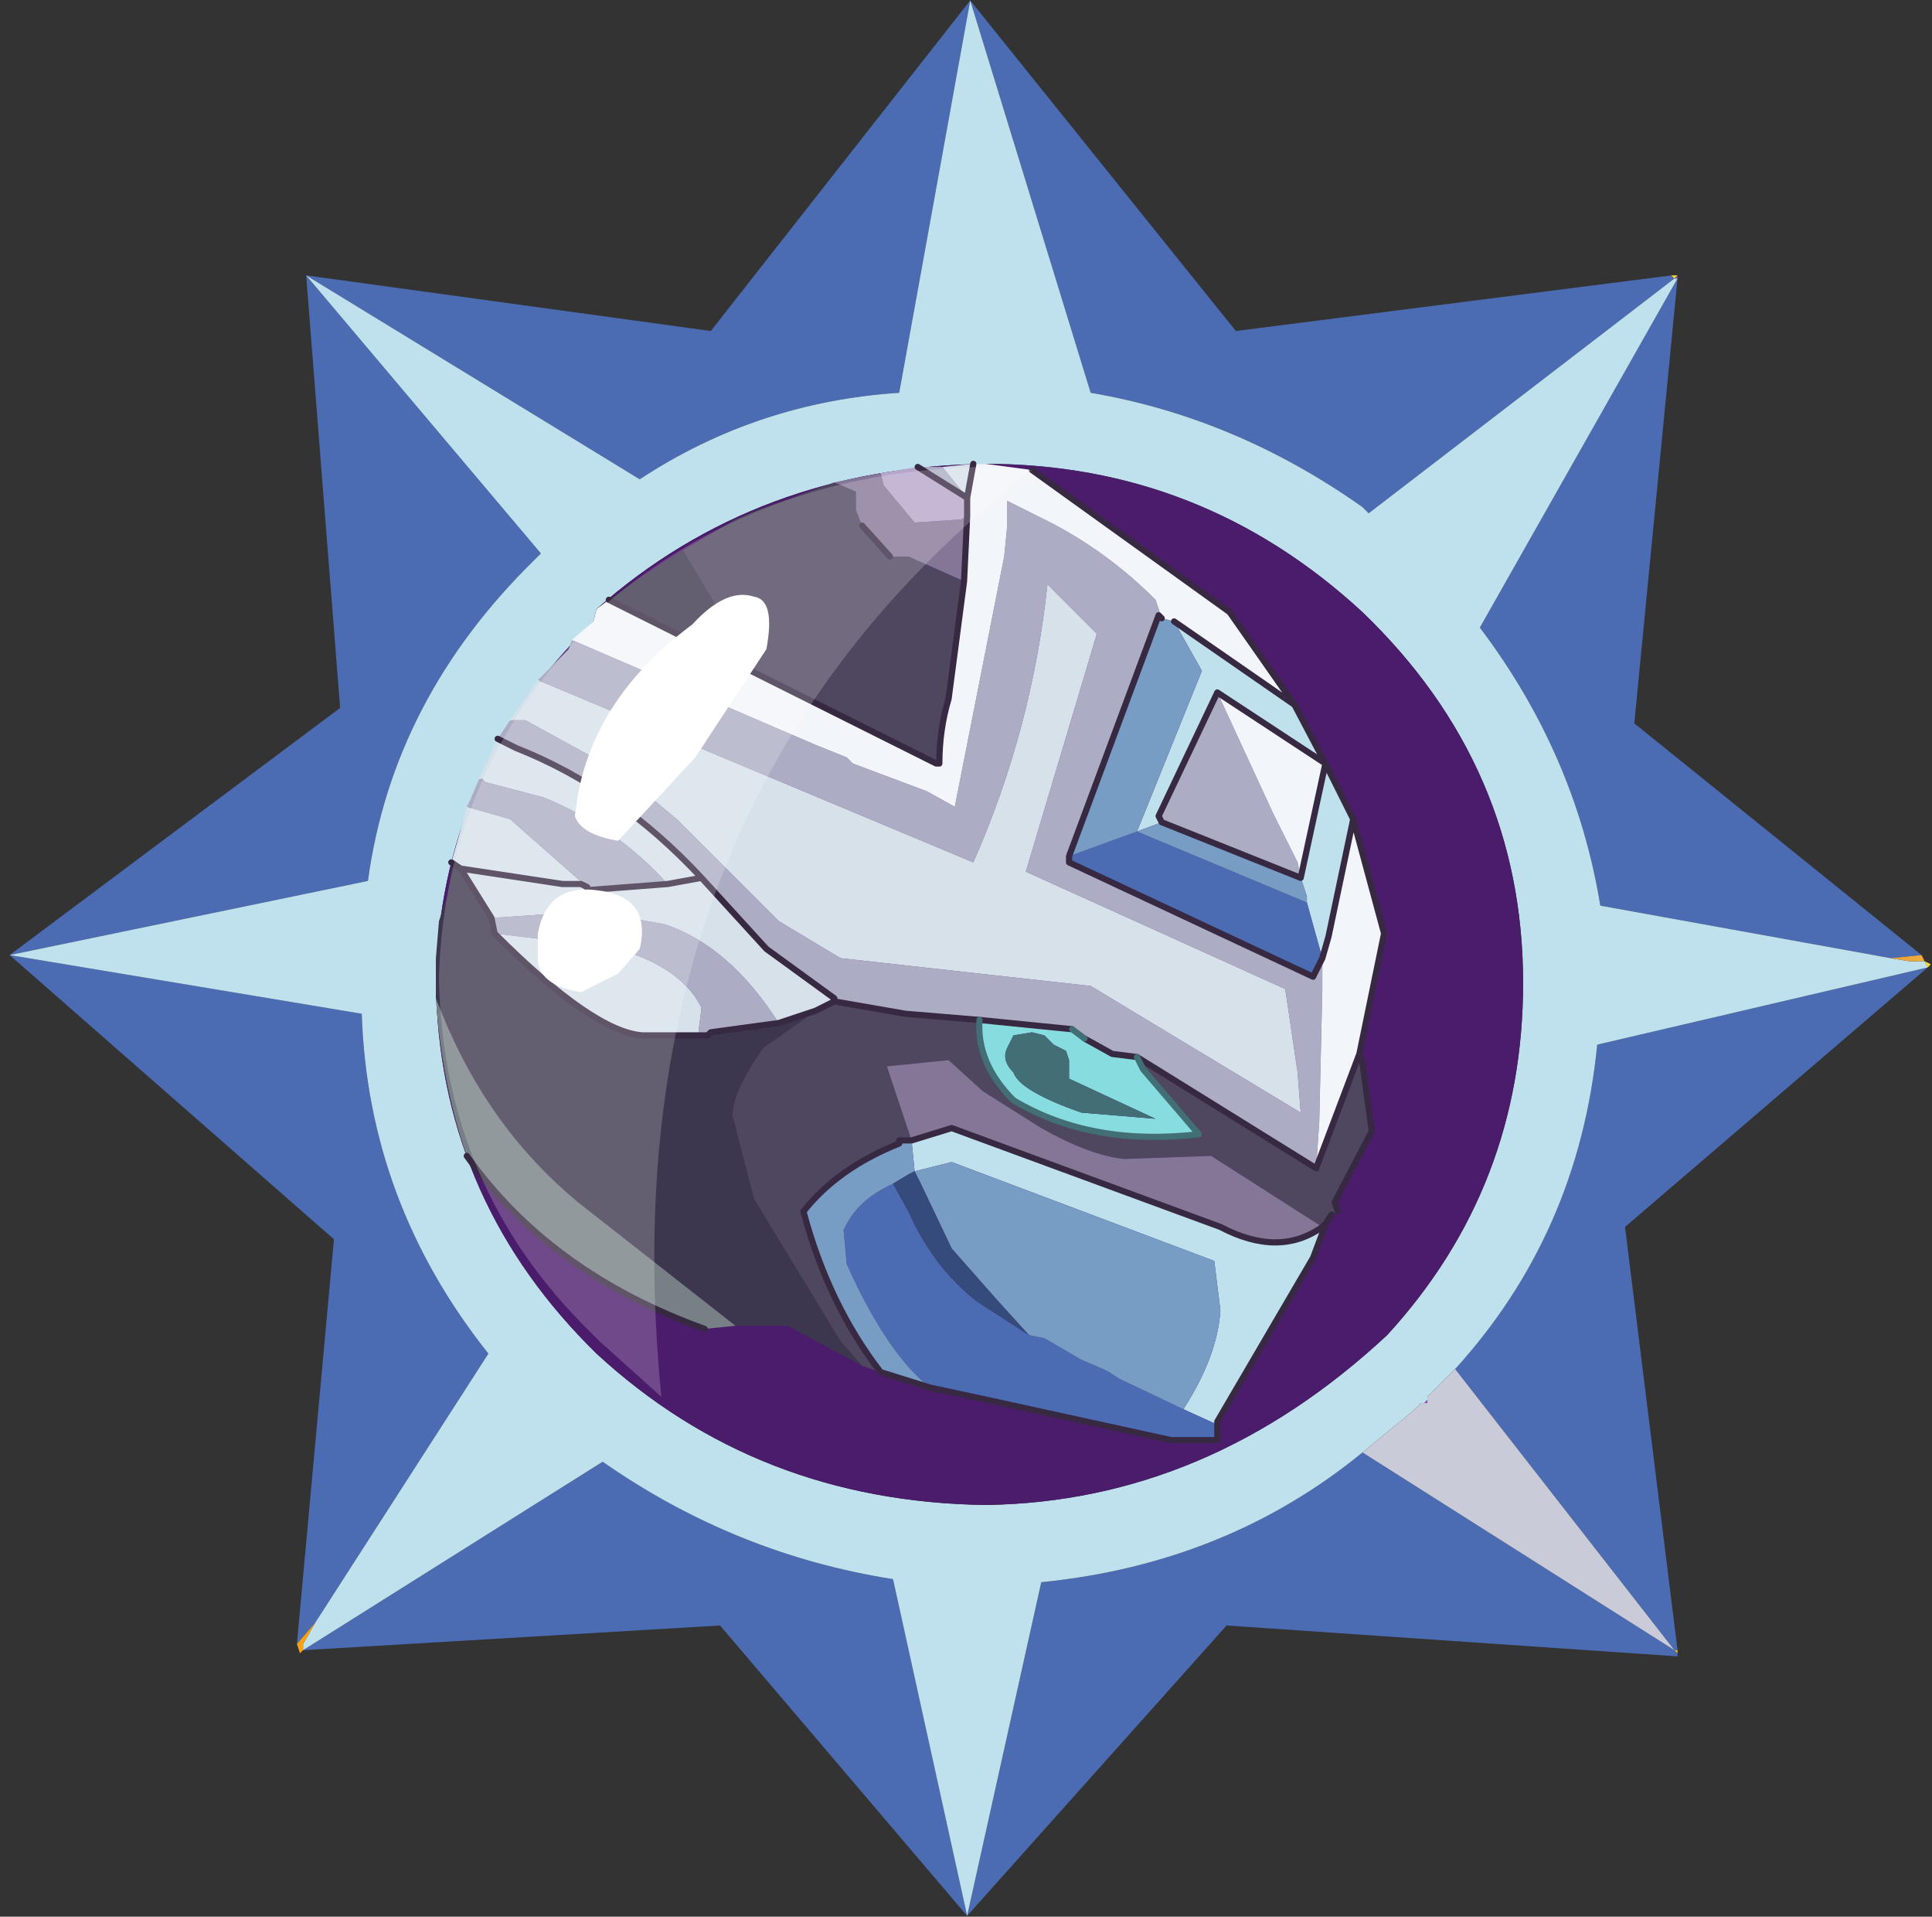 <?xml version="1.0" encoding="UTF-8" standalone="no"?>
<svg xmlns:ffdec="https://www.free-decompiler.com/flash" xmlns:xlink="http://www.w3.org/1999/xlink" ffdec:objectType="frame" height="30.4px" width="30.65px" xmlns="http://www.w3.org/2000/svg">
  <rect width="100%" height="100%" fill="#333333" stroke="none"/>
  <g transform="matrix(1.0, 0.0, 0.0, 1.0, 0.0, 0.0)">
    <use ffdec:characterId="1" height="30.0" transform="matrix(1.0, 0.0, 0.0, 1.0, 0.0, 0.0)" width="30.0" xlink:href="#shape0"/>
    <use ffdec:characterId="3" height="31.0" transform="matrix(0.98, 0.0, 0.0, 0.98, 0.153, 0.007)" width="31.1" xlink:href="#sprite0"/>
  </g>
  <defs>
    <g id="shape0" transform="matrix(1.0, 0.0, 0.0, 1.0, 0.0, 0.0)">
      <path d="M0.0 0.0 L30.0 0.0 30.0 30.0 0.0 30.0 0.0 0.0" fill="#33cc66" fill-opacity="0.0" fill-rule="evenodd" stroke="none"/>
    </g>
    <g id="sprite0" transform="matrix(1.0, 0.0, 0.0, 1.0, 0.15, 0.35)">
      <use ffdec:characterId="2" height="31.0" transform="matrix(1.0, 0.0, 0.0, 1.0, -0.15, -0.35)" width="31.1" xlink:href="#shape1"/>
    </g>
    <g id="shape1" transform="matrix(1.0, 0.0, 0.0, 1.0, 0.15, 0.35)">
      <path d="M26.75 4.1 L26.8 4.15 21.85 7.95 21.75 7.85 Q19.7 6.4 17.35 6.0 L15.4 -0.35 19.7 5.0 26.75 4.1 M26.85 4.15 L26.15 11.35 30.8 15.1 30.3 15.15 25.6 14.3 Q25.2 11.85 23.65 9.8 L26.85 4.15 M30.9 15.3 L26.0 19.5 26.85 26.35 26.8 26.35 26.85 26.4 26.85 26.45 19.55 25.95 15.35 30.65 11.35 25.95 4.6 26.35 9.45 23.3 Q11.6 24.8 14.15 25.2 L15.35 30.65 16.55 25.25 Q19.55 24.95 21.75 23.15 L26.8 26.35 23.25 21.8 Q25.25 19.6 25.55 16.55 L30.9 15.3 M4.5 26.25 L5.1 19.7 -0.15 15.1 5.2 11.1 4.65 4.1 11.2 5.0 15.4 -0.35 14.25 6.0 Q11.95 6.15 10.05 7.4 L4.65 4.1 8.45 8.6 8.35 8.7 Q6.05 10.95 5.65 13.9 L-0.15 15.1 5.55 16.05 Q5.65 19.1 7.6 21.55 L4.8 25.9 4.5 26.25" fill="#4b6cb3" fill-rule="evenodd" stroke="none"/>
      <path d="M15.4 -0.35 L17.35 6.0 Q19.7 6.4 21.75 7.85 L21.85 7.95 26.8 4.15 26.85 4.15 23.65 9.8 Q25.2 11.85 25.6 14.3 L30.3 15.15 30.6 15.2 30.85 15.2 30.9 15.3 25.55 16.55 Q25.25 19.6 23.25 21.8 L22.8 22.25 22.8 22.3 22.75 22.35 22.7 22.35 22.6 22.45 21.75 23.15 Q19.55 24.95 16.55 25.25 L15.35 30.65 14.15 25.2 Q11.6 24.8 9.45 23.3 L4.6 26.35 4.6 26.25 4.8 25.9 7.6 21.55 Q5.65 19.1 5.55 16.05 L-0.15 15.1 5.65 13.9 Q6.05 10.95 8.35 8.7 L8.45 8.6 4.65 4.1 10.05 7.4 Q11.95 6.15 14.25 6.0 L15.4 -0.35 M24.35 15.55 Q24.35 12.05 21.75 9.55 19.15 7.15 15.65 7.15 11.95 7.2 9.35 9.5 L9.3 9.7 Q6.8 12.15 6.75 15.55 6.8 18.95 9.2 21.4 L9.35 21.55 Q11.95 23.95 15.65 24.0 19.25 23.95 22.15 21.25 24.35 18.85 24.35 15.55" fill="#bfe1ed" fill-rule="evenodd" stroke="none"/>
      <path d="M21.75 23.15 L22.6 22.45 22.7 22.35 22.75 22.35 22.8 22.35 22.8 22.3 22.8 22.25 23.25 21.8 26.8 26.35 21.75 23.15" fill="#c9cbd8" fill-rule="evenodd" stroke="none"/>
      <path d="M24.35 15.55 Q24.35 18.85 22.15 21.25 19.25 23.95 15.65 24.0 11.95 23.95 9.35 21.55 L9.2 21.4 Q6.8 18.95 6.75 15.55 6.8 12.15 9.3 9.7 L9.35 9.5 Q11.95 7.2 15.65 7.15 19.15 7.15 21.75 9.55 24.35 12.05 24.35 15.55" fill="#4b1c6c" fill-rule="evenodd" stroke="none"/>
      <path d="M26.8 4.15 L26.75 4.1 26.85 4.1 26.8 4.15" fill="url(#gradient0)" fill-rule="evenodd" stroke="none"/>
      <path d="M26.8 4.15 L26.85 4.1 26.85 4.15 26.8 4.15" fill="url(#gradient1)" fill-rule="evenodd" stroke="none"/>
      <path d="M22.75 22.35 L22.8 22.3 22.8 22.35 22.75 22.35" fill="url(#gradient2)" fill-rule="evenodd" stroke="none"/>
      <path d="M30.8 15.1 L30.85 15.2 30.6 15.2 30.3 15.15 30.8 15.1" fill="url(#gradient3)" fill-rule="evenodd" stroke="none"/>
      <path d="M30.85 15.2 L30.95 15.25 30.9 15.3 30.85 15.2 M26.85 26.35 L26.85 26.4 26.8 26.35 26.85 26.35" fill="url(#gradient4)" fill-rule="evenodd" stroke="none"/>
      <path d="M4.6 26.35 L4.55 26.4 4.5 26.25 4.8 25.9 4.6 26.25 4.6 26.35" fill="url(#gradient5)" fill-rule="evenodd" stroke="none"/>
      <path d="M20.65 11.05 L21.15 12.0 19.4 10.85 18.45 12.85 18.5 12.95 18.1 13.1 19.15 10.5 18.7 9.7 20.65 11.05 M21.15 12.0 L21.6 12.9 21.2 14.8 21.1 15.15 20.85 14.25 20.85 14.15 20.75 13.85 21.15 12.0 M21.15 19.45 L21.1 19.6 20.95 20.0 19.4 22.65 19.4 22.7 18.85 22.45 Q19.4 21.6 19.45 20.85 L19.35 20.05 15.1 18.45 14.5 18.6 14.45 18.1 15.1 17.9 19.45 19.5 Q20.4 20.0 21.1 19.5 L21.15 19.45" fill="#bfe1ed" fill-rule="evenodd" stroke="none"/>
      <path d="M18.5 12.95 L18.45 12.85 19.4 10.85 20.3 12.8 20.7 13.6 20.75 13.85 18.5 12.95 M7.25 12.7 L7.3 12.6 7.45 12.25 7.5 12.25 7.55 12.3 8.5 12.55 Q9.7 13.05 10.5 13.95 L9.2 14.05 9.2 14.0 7.95 12.9 7.25 12.7 M7.75 11.6 L7.95 11.3 8.2 11.3 9.75 12.15 10.65 12.9 12.3 14.55 13.3 15.15 17.35 15.6 20.75 17.65 20.7 17.0 20.5 15.65 16.3 13.75 17.45 9.9 16.65 9.1 Q16.4 11.45 15.45 13.6 L8.4 10.65 8.9 10.15 8.95 10.0 12.9 11.7 13.4 11.9 13.5 12.0 14.7 12.45 15.15 12.7 15.95 8.65 16.0 8.15 16.0 7.75 16.5 8.0 Q17.55 8.5 18.4 9.35 L18.5 9.65 18.45 9.6 17.0 13.5 17.0 13.6 20.95 15.45 21.1 15.15 21.1 15.65 21.05 17.8 21.0 18.55 18.1 16.75 17.7 16.7 17.25 16.45 17.05 16.3 15.55 16.15 14.35 16.05 13.2 15.85 13.2 15.8 12.1 15.0 11.05 13.85 Q9.7 12.4 8.05 11.75 L7.75 11.6 M14.55 7.2 L14.95 7.2 15.35 7.7 14.55 7.2 M7.7 14.75 L7.65 14.5 9.1 14.4 9.3 14.4 10.45 14.6 Q11.5 14.95 12.3 16.2 L11.2 16.35 11.15 16.4 11.0 16.35 11.05 15.95 Q10.75 15.35 9.85 15.05 L9.35 14.95 7.7 14.75" fill="#acadc4" fill-rule="evenodd" stroke="none"/>
      <path d="M20.65 11.05 L18.7 9.7 18.5 9.65 18.4 9.35 Q17.55 8.5 16.5 8.0 L16.0 7.75 16.0 8.15 15.95 8.65 15.15 12.7 14.7 12.45 13.5 12.0 13.4 11.9 12.9 11.7 8.95 10.0 9.3 9.7 9.35 9.5 9.55 9.35 11.95 10.55 14.85 12.0 14.9 12.0 Q14.9 11.45 15.05 10.95 L15.3 9.05 15.35 8.0 15.35 7.7 15.45 7.15 15.65 7.15 16.4 7.25 19.6 9.55 20.65 11.05 M19.4 10.85 L21.15 12.0 20.75 13.85 20.7 13.6 20.3 12.8 19.4 10.85 M21.6 12.9 L22.1 14.75 21.7 16.7 21.0 18.55 21.05 17.8 21.1 15.65 21.1 15.15 21.2 14.8 21.6 12.9" fill="#f2f5f9" fill-rule="evenodd" stroke="none"/>
      <path d="M21.7 16.7 L21.75 16.85 21.9 17.95 21.3 19.1 21.35 19.25 21.25 19.3 21.15 19.45 21.1 19.5 19.3 18.35 17.9 18.4 Q17.35 18.35 16.55 17.9 L15.6 17.3 15.05 16.8 14.05 16.9 14.45 18.1 14.25 18.1 14.25 18.15 Q13.25 18.55 12.7 19.25 13.1 20.75 13.95 21.85 L13.65 21.75 13.3 21.35 11.9 19.05 11.55 17.7 Q11.55 17.3 12.05 16.6 L12.9 16.0 13.2 15.85 14.35 16.05 15.55 16.15 Q15.5 16.85 16.1 17.45 17.35 18.2 19.1 18.0 L18.2 16.95 18.1 16.75 21.0 18.55 21.7 16.7 M10.75 8.55 L11.6 8.05 11.95 7.9 13.2 7.45 13.55 7.6 13.55 7.9 13.65 8.15 14.1 8.65 14.4 8.65 15.3 9.05 15.05 10.95 Q14.9 11.45 14.9 12.0 L14.85 12.0 11.95 10.55 10.75 8.55" fill="#4f4660" fill-rule="evenodd" stroke="none"/>
      <path d="M19.4 22.7 L19.4 22.95 18.65 22.95 15.45 22.25 14.75 22.1 Q14.05 21.55 13.4 20.1 L13.35 19.55 Q13.55 19.1 14.05 18.85 L14.15 18.8 14.4 19.25 Q14.8 20.15 15.5 20.7 L16.35 21.25 16.6 21.3 17.2 21.65 17.55 21.8 17.65 21.85 17.8 21.95 18.85 22.45 19.4 22.7 M21.1 15.15 L20.95 15.45 17.0 13.6 17.0 13.5 18.1 13.1 20.85 14.25 21.1 15.15" fill="#4b6cb3" fill-rule="evenodd" stroke="none"/>
      <path d="M18.7 9.7 L19.15 10.5 18.1 13.1 18.5 12.95 20.75 13.85 20.85 14.15 20.85 14.25 18.1 13.1 17.0 13.5 18.45 9.6 18.5 9.65 18.7 9.7 M14.75 22.1 L13.95 21.85 Q13.1 20.75 12.7 19.25 13.25 18.55 14.25 18.15 L14.25 18.1 14.45 18.1 14.5 18.6 15.1 18.45 19.35 20.05 19.45 20.85 Q19.4 21.6 18.85 22.45 L17.8 21.95 17.65 21.85 17.55 21.8 17.2 21.65 16.6 21.3 16.35 21.25 15.85 20.7 15.1 19.85 14.6 18.8 14.5 18.6 14.4 18.65 14.15 18.8 14.05 18.85 Q13.55 19.1 13.35 19.55 L13.4 20.1 Q14.05 21.55 14.75 22.1" fill="#779dc4" fill-rule="evenodd" stroke="none"/>
      <path d="M13.65 21.75 L12.45 21.1 11.6 21.1 9.05 19.1 Q7.6 17.9 6.85 16.05 L6.75 15.8 6.75 15.55 6.75 15.15 6.8 14.55 6.95 14.1 7.0 13.65 7.0 13.6 7.15 13.7 7.65 14.5 7.7 14.75 Q9.3 16.35 10.1 16.4 L11.15 16.4 11.2 16.35 12.3 16.2 12.9 16.0 12.05 16.6 Q11.55 17.3 11.55 17.7 L11.9 19.05 13.3 21.35 13.65 21.75 M9.55 9.35 L10.05 9.0 10.75 8.55 11.95 10.55 9.55 9.35" fill="#3c374e" fill-rule="evenodd" stroke="none"/>
      <path d="M7.0 13.6 L7.2 12.9 7.25 12.7 7.95 12.9 9.2 14.0 9.1 13.95 8.8 13.95 7.15 13.7 8.8 13.95 9.1 13.95 9.2 14.0 9.2 14.05 10.5 13.95 Q9.7 13.05 8.5 12.55 L7.55 12.3 7.5 12.25 7.45 12.25 7.75 11.6 8.05 11.75 Q9.7 12.4 11.05 13.85 L12.1 15.0 13.2 15.8 13.2 15.85 12.9 16.0 12.3 16.2 Q11.5 14.95 10.45 14.6 L9.3 14.4 9.1 14.4 7.65 14.5 7.15 13.7 7.0 13.6 M7.95 11.3 L8.2 10.95 8.4 10.65 15.45 13.6 Q16.4 11.45 16.65 9.1 L17.45 9.9 16.3 13.75 20.5 15.65 20.7 17.0 20.75 17.65 17.35 15.6 13.3 15.15 12.3 14.55 10.65 12.9 9.75 12.15 8.2 11.3 7.95 11.3 M14.95 7.2 L15.45 7.15 15.35 7.7 14.95 7.2 M7.7 14.75 L9.35 14.95 9.85 15.05 Q10.75 15.35 11.05 15.95 L11.0 16.35 11.15 16.4 10.1 16.4 Q9.3 16.35 7.7 14.75 M11.05 13.85 L10.5 13.95 11.05 13.85" fill="#d7e1ea" fill-rule="evenodd" stroke="none"/>
      <path d="M13.2 7.45 L13.95 7.3 14.0 7.5 14.5 8.1 15.25 8.05 15.35 8.0 15.3 9.05 14.4 8.65 14.1 8.65 13.65 8.15 13.55 7.9 13.55 7.6 13.2 7.45 M14.45 18.1 L14.05 16.9 15.05 16.8 15.6 17.3 16.55 17.9 Q17.35 18.35 17.9 18.4 L19.3 18.35 21.1 19.5 Q20.4 20.0 19.45 19.5 L15.1 17.9 14.45 18.1" fill="#847697" fill-rule="evenodd" stroke="none"/>
      <path d="M13.95 7.3 L14.55 7.2 15.35 7.7 15.35 8.0 15.25 8.05 14.5 8.1 14.0 7.5 13.95 7.3" fill="#b6a6cb" fill-rule="evenodd" stroke="none"/>
      <path d="M11.6 21.1 L11.1 21.15 Q8.6 20.25 7.25 18.35 6.85 17.2 6.75 15.8 L6.85 16.05 Q7.6 17.9 9.05 19.1 L11.6 21.1" fill="#778085" fill-rule="evenodd" stroke="none"/>
      <path d="M15.55 16.15 L17.05 16.3 17.25 16.45 17.7 16.7 18.1 16.75 18.2 16.95 19.1 18.0 Q17.35 18.2 16.1 17.45 15.5 16.85 15.55 16.15 M16.75 16.55 L16.6 16.4 16.4 16.35 16.1 16.4 16.0 16.6 Q15.9 16.8 16.1 17.0 16.2 17.3 17.2 17.65 L18.4 17.75 17.0 17.1 17.0 16.8 16.95 16.65 16.75 16.55" fill="#87dcdf" fill-rule="evenodd" stroke="none"/>
      <path d="M16.75 16.55 L16.95 16.65 17.0 16.8 17.0 17.1 18.4 17.75 17.2 17.65 Q16.2 17.3 16.1 17.0 15.9 16.8 16.0 16.6 L16.1 16.4 16.4 16.35 16.6 16.4 16.75 16.55" fill="#426f75" fill-rule="evenodd" stroke="none"/>
      <path d="M14.15 18.8 L14.4 18.65 14.5 18.6 14.6 18.8 15.1 19.85 15.85 20.7 16.35 21.25 15.5 20.7 Q14.8 20.15 14.4 19.25 L14.15 18.8" fill="#344b7c" fill-rule="evenodd" stroke="none"/>
      <path d="M21.15 12.0 L20.65 11.05 18.7 9.7 M18.5 12.95 L18.45 12.85 19.4 10.85 21.15 12.0 21.6 12.9 22.1 14.75 21.7 16.7 21.75 16.85 21.9 17.95 21.3 19.1 21.35 19.25 M21.25 19.3 L21.15 19.45 21.1 19.6 20.95 20.0 19.4 22.65 19.4 22.7 19.4 22.95 18.65 22.95 15.45 22.25 14.75 22.1 13.95 21.85 Q13.1 20.75 12.7 19.25 13.25 18.55 14.25 18.15 L14.25 18.1 14.45 18.1 15.1 17.9 19.45 19.5 Q20.4 20.0 21.1 19.5 L21.15 19.45 M11.1 21.15 Q8.6 20.25 7.25 18.35 M16.4 7.25 L19.6 9.55 20.65 11.05 M21.1 15.15 L20.95 15.45 17.0 13.6 17.0 13.5 18.45 9.6 18.5 9.65 M21.1 15.15 L21.2 14.8 21.6 12.9 M21.0 18.55 L21.7 16.7 M21.15 12.0 L20.75 13.85 18.5 12.95 M13.65 8.15 L14.1 8.65 M15.3 9.05 L15.35 8.0 15.35 7.7 14.55 7.2 M15.3 9.05 L15.05 10.95 Q14.9 11.45 14.9 12.0 L14.85 12.0 11.95 10.55 9.55 9.35 M15.45 7.15 L15.35 7.7 M7.75 11.6 L8.05 11.75 Q9.7 12.4 11.05 13.85 L12.1 15.0 13.2 15.8 13.2 15.85 14.35 16.05 15.55 16.15 17.05 16.3 M17.25 16.45 L17.7 16.7 18.1 16.75 21.0 18.55 M7.7 14.75 L7.65 14.5 7.15 13.7 7.0 13.6 M7.15 13.7 L8.8 13.95 9.1 13.95 9.2 14.0 9.2 14.05 10.5 13.95 11.05 13.85 M11.15 16.4 L11.2 16.35 12.3 16.2 12.9 16.0 13.2 15.85 M11.15 16.4 L10.1 16.4 Q9.3 16.35 7.7 14.75" fill="none" stroke="#382943" stroke-linecap="round" stroke-linejoin="round" stroke-width="0.1"/>
      <path d="M17.05 16.3 L17.25 16.45 M15.55 16.15 Q15.5 16.85 16.1 17.45 17.35 18.2 19.1 18.0 L18.2 16.95 18.1 16.75" fill="none" stroke="#426f75" stroke-linecap="round" stroke-linejoin="round" stroke-width="0.1"/>
      <path d="M9.25 21.2 Q6.85 18.85 6.8 15.45 6.9 12.1 9.3 9.7 L9.35 9.55 Q11.95 7.25 15.65 7.2 L16.4 7.25 Q9.45 12.65 10.4 22.25 L9.4 21.35 9.25 21.2" fill="#ffffff" fill-opacity="0.2" fill-rule="evenodd" stroke="none"/>
      <path d="M11.9 9.3 Q12.25 9.35 12.1 10.15 L10.95 11.9 9.7 13.25 Q9.1 13.15 9.0 12.85 L9.05 12.5 Q9.35 10.9 10.9 9.75 11.45 9.15 11.9 9.3 M8.4 14.75 Q8.55 13.95 9.35 14.05 10.25 14.15 10.05 15.0 L9.7 15.4 9.1 15.7 Q8.45 15.6 8.4 15.2 L8.4 14.75" fill="#ffffff" fill-rule="evenodd" stroke="none"/>
    </g>
    <linearGradient gradientTransform="matrix(0.007, 0.0, 0.0, 0.005, 21.15, 4.1)" gradientUnits="userSpaceOnUse" id="gradient0" spreadMethod="pad" x1="-819.2" x2="819.2">
      <stop offset="0.0" stop-color="#fd9b0b"/>
      <stop offset="1.0" stop-color="#fde42b"/>
    </linearGradient>
    <linearGradient gradientTransform="matrix(0.005, 0.0, 0.0, 0.007, 26.55, 9.5)" gradientUnits="userSpaceOnUse" id="gradient1" spreadMethod="pad" x1="-819.2" x2="819.2">
      <stop offset="0.0" stop-color="#5f2288"/>
      <stop offset="1.0" stop-color="#a276cd"/>
    </linearGradient>
    <linearGradient gradientTransform="matrix(0.007, 0.0, 0.0, 0.005, 21.15, 26.5)" gradientUnits="userSpaceOnUse" id="gradient2" spreadMethod="pad" x1="-819.2" x2="819.2">
      <stop offset="0.0" stop-color="#65298e"/>
      <stop offset="1.0" stop-color="#9a6cc5"/>
    </linearGradient>
    <linearGradient gradientTransform="matrix(0.005, 0.0, 0.0, 0.007, 26.9, 20.7)" gradientUnits="userSpaceOnUse" id="gradient3" spreadMethod="pad" x1="-819.2" x2="819.2">
      <stop offset="0.0" stop-color="#8d010c"/>
      <stop offset="1.0" stop-color="#f2b03f"/>
    </linearGradient>
    <linearGradient gradientTransform="matrix(0.005, 0.0, 0.0, 0.007, 26.9, 20.7)" gradientUnits="userSpaceOnUse" id="gradient4" spreadMethod="pad" x1="-819.2" x2="819.2">
      <stop offset="0.0" stop-color="#fd9e0c"/>
      <stop offset="1.0" stop-color="#fddd27"/>
    </linearGradient>
    <linearGradient gradientTransform="matrix(0.007, 0.0, 0.0, 0.005, 9.9, 26.55)" gradientUnits="userSpaceOnUse" id="gradient5" spreadMethod="pad" x1="-819.2" x2="819.2">
      <stop offset="0.0" stop-color="#fd9e0c"/>
      <stop offset="1.0" stop-color="#fddd27"/>
    </linearGradient>
  </defs>
</svg>

